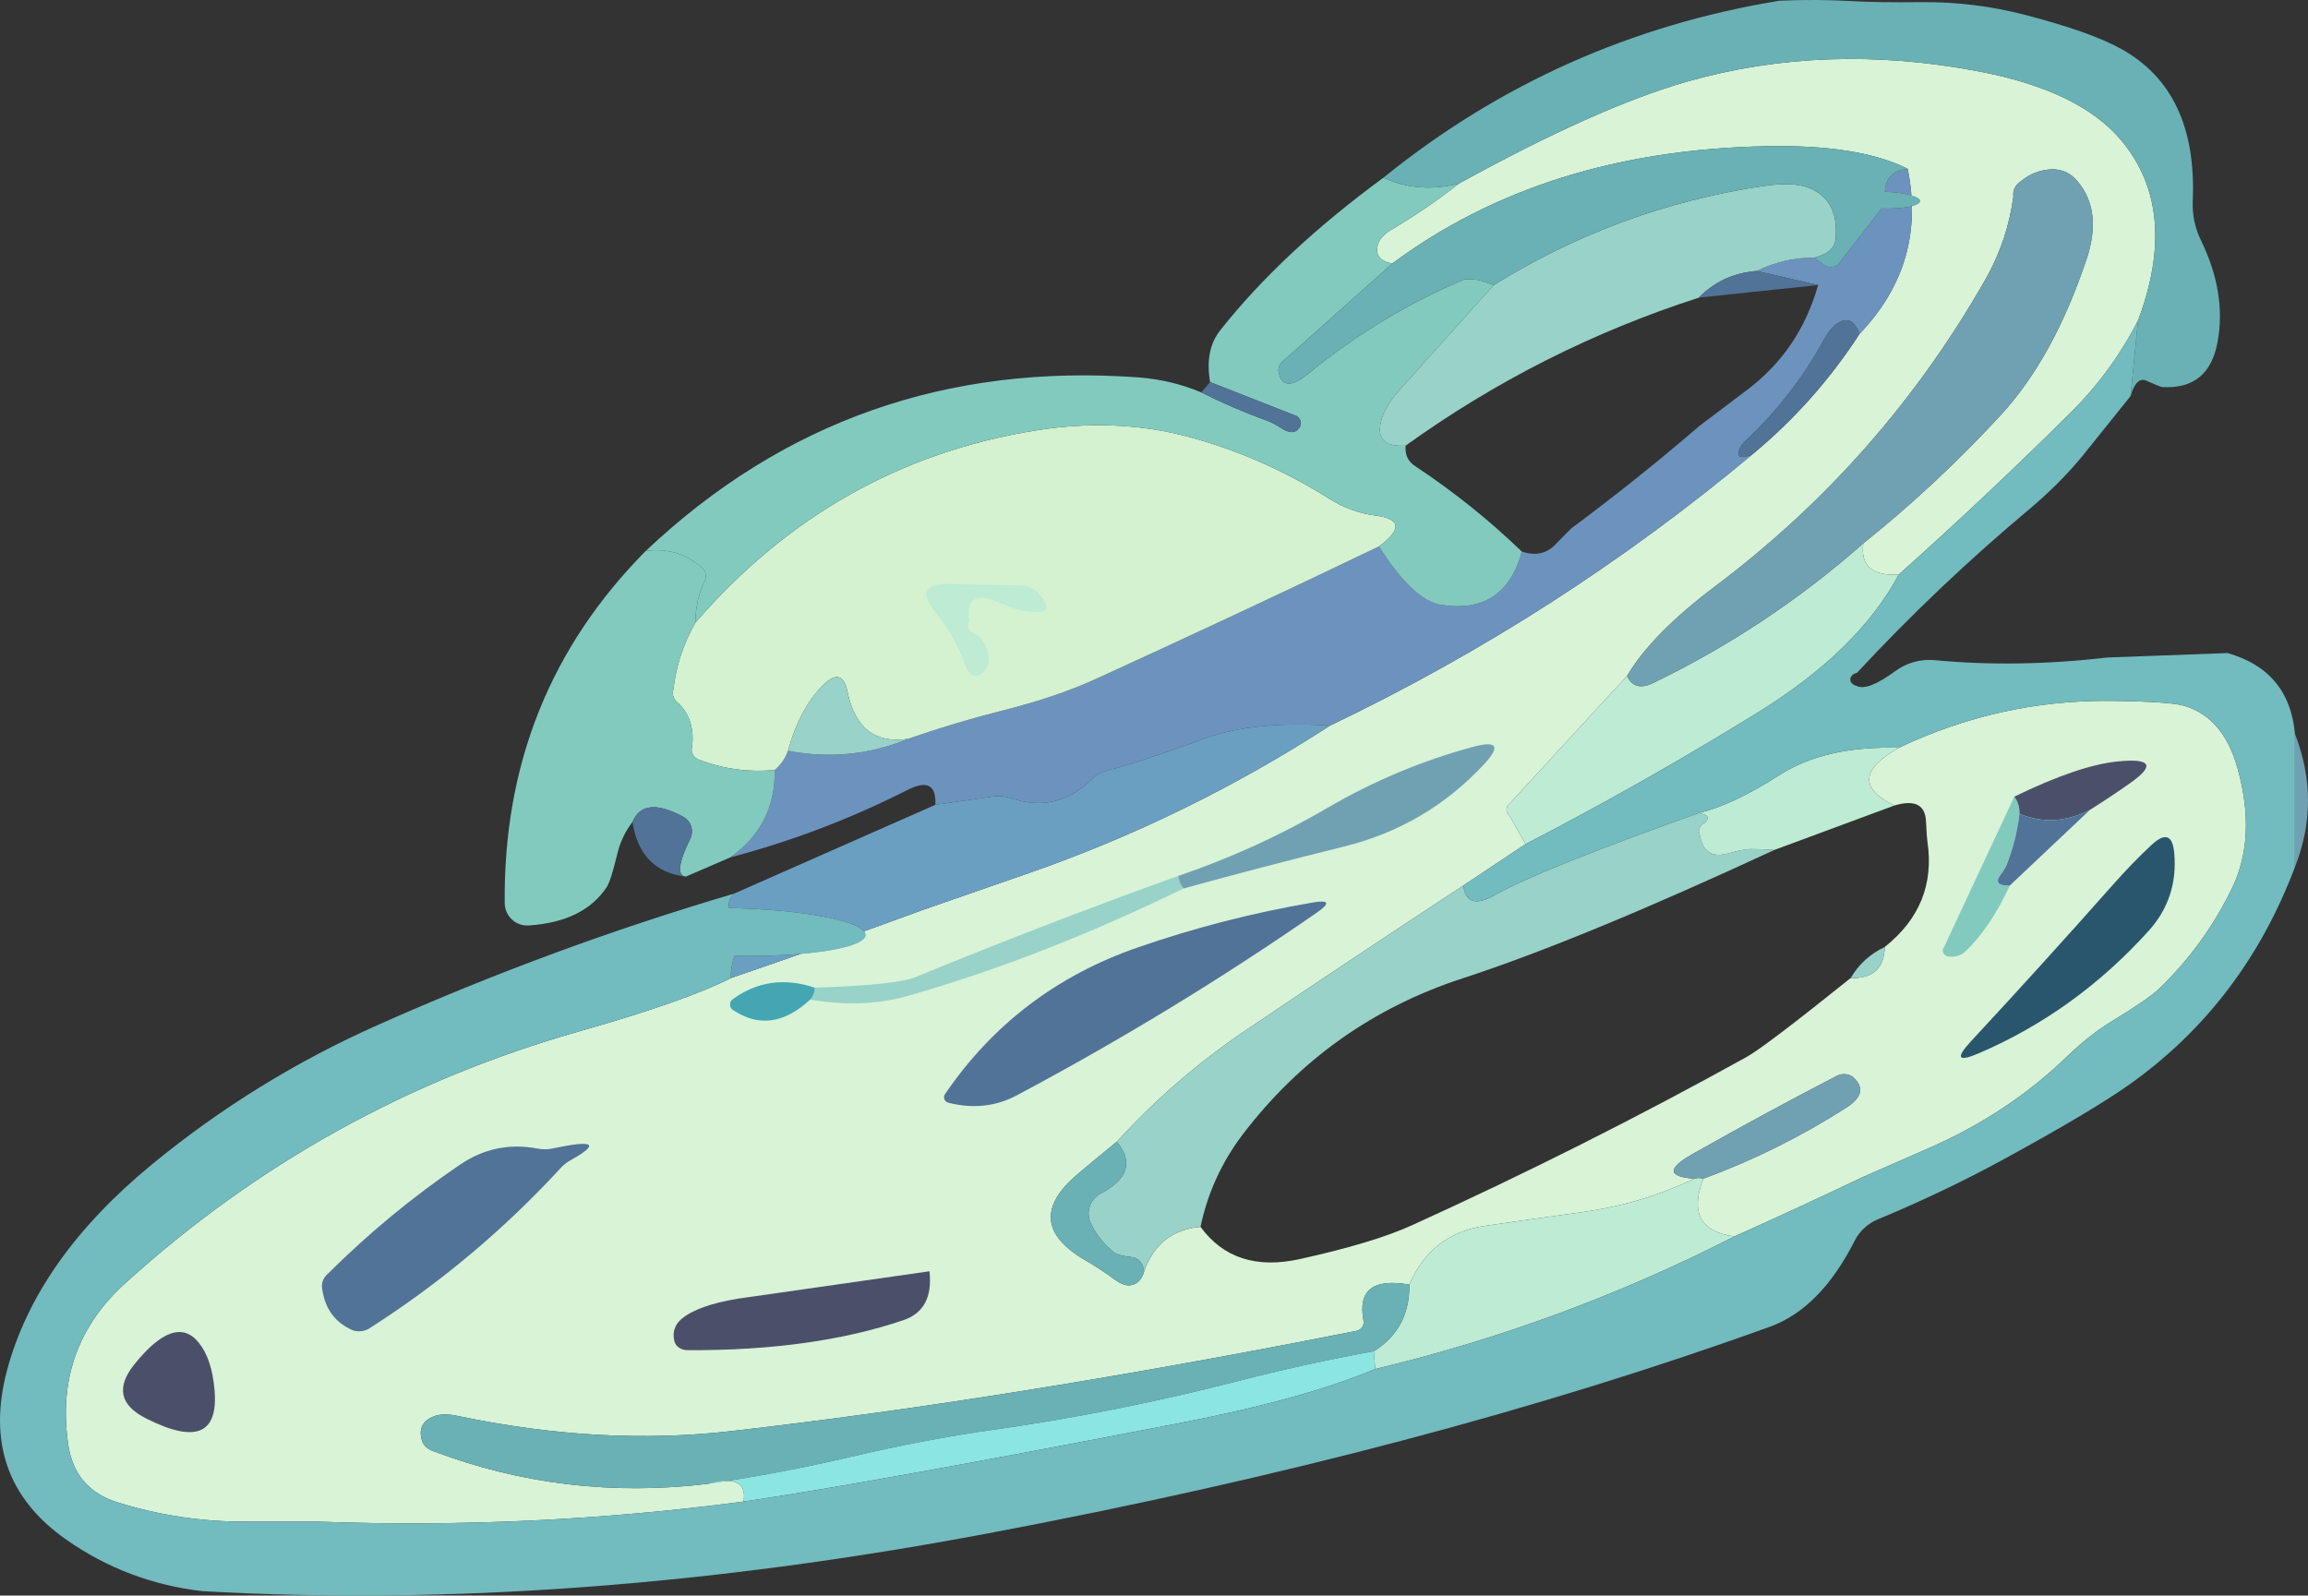 <?xml version="1.0" encoding="UTF-8" standalone="no"?><!-- Generator: Gravit.io --><svg xmlns="http://www.w3.org/2000/svg" xmlns:xlink="http://www.w3.org/1999/xlink" style="isolation:isolate" viewBox="741.809 401.593 129.864 89.789" width="129.864pt" height="89.789pt"><rect x="741.809" y="401.593" width="129.864" height="89.789" fill="#333333" stroke="none"/><defs><clipPath id="_clipPath_EJ6M8T5Vv94VvBgk9fRgFfWJ5CuHmKZM"><rect x="741.809" y="401.593" width="129.864" height="89.789"/></clipPath></defs><g clip-path="url(#_clipPath_EJ6M8T5Vv94VvBgk9fRgFfWJ5CuHmKZM)"><path d=" M 862.108 419.633 Q 860.628 422.523 858.328 424.803 Q 853.608 429.493 848.648 433.923 Q 846.408 434.063 846.648 432.173 Q 850.818 428.833 854.428 424.903 Q 857.358 421.703 859.208 416.193 Q 860.118 413.483 858.718 411.813 Q 858.118 411.083 857.218 411.123 Q 856.268 411.173 855.518 411.793 C 855.2 412.008 855.044 412.319 855.098 412.633 Q 854.768 415.123 853.538 417.293 Q 847.728 427.503 838.338 434.573 Q 834.758 437.263 833.358 439.633 L 826.768 446.793 C 826.526 446.982 826.513 447.289 826.738 447.493 L 827.648 449.093 L 824.148 451.423 Q 817.978 455.473 811.858 459.603 Q 807.888 462.293 804.648 465.843 Q 803.538 466.743 802.438 467.673 Q 799.238 470.383 802.858 472.503 Q 803.708 472.993 804.498 473.573 Q 805.018 473.963 805.388 473.923 Q 805.988 473.853 806.188 473.133 Q 806.998 470.843 809.358 470.633 Q 811.278 473.263 814.958 472.443 Q 819.088 471.533 821.258 470.543 Q 830.858 466.183 840.088 461.073 Q 841.128 460.493 845.938 456.633 Q 847.808 456.693 847.858 454.883 Q 850.798 452.543 850.258 448.953 Q 850.228 448.783 850.178 447.803 Q 850.108 446.413 848.398 446.923 Q 845.448 445.493 848.648 443.673 Q 854.338 440.973 860.568 441.033 Q 863.918 441.073 864.718 441.313 Q 866.918 441.973 867.708 444.823 Q 868.798 448.713 867.378 451.623 Q 865.818 454.803 863.298 457.233 Q 862.738 457.783 860.638 459.063 Q 859.358 459.843 858.088 461.073 Q 854.818 464.233 850.388 466.183 Q 846.658 467.813 846.598 467.843 Q 843.018 469.553 839.398 471.173 Q 836.538 470.793 837.648 467.923 Q 841.888 466.363 845.698 463.923 Q 847.048 463.053 846.048 462.183 C 845.807 462.02 845.48 461.993 845.208 462.113 Q 841.058 464.263 836.998 466.563 Q 834.908 467.763 837.148 467.923 Q 834.188 469.333 830.918 469.793 Q 828.158 470.173 825.388 470.573 Q 822.338 471.013 821.108 473.883 Q 818.048 473.343 818.528 475.903 C 818.554 476.031 818.529 476.163 818.458 476.272 C 818.387 476.381 818.275 476.457 818.148 476.483 Q 798.718 480.333 782.898 482.133 Q 775.608 482.963 767.558 481.273 Q 766.748 481.103 766.258 481.283 Q 765.278 481.643 765.538 482.613 C 765.601 482.897 765.841 483.137 766.178 483.253 Q 773.618 486.063 781.648 485.093 Q 783.908 484.493 783.648 486.093 Q 771.738 487.663 759.738 487.223 Q 759.588 487.223 755.568 487.223 Q 751.918 487.223 748.438 486.143 Q 746.018 485.393 745.648 482.893 Q 744.848 477.443 748.838 473.823 Q 759.958 463.733 774.398 459.633 Q 780.348 457.943 782.938 456.633 Q 788.368 454.773 793.748 452.793 Q 793.838 452.763 799.708 450.723 Q 808.658 447.603 816.648 442.423 Q 829.488 436.283 840.398 427.173 Q 843.948 424.233 846.438 420.383 Q 850.228 416.423 849.148 411.093 Q 846.388 409.703 841.088 409.823 Q 828.678 410.083 820.148 416.423 Q 819.078 416.213 819.348 415.333 Q 819.488 414.883 820.078 414.533 Q 822.078 413.353 823.898 411.923 Q 831.658 407.643 836.708 406.193 Q 844.518 403.963 853.158 405.613 Q 858.818 406.693 861.158 409.483 Q 864.448 413.403 862.108 419.633 Z " fill="rgb(216,243,214)"/><path d=" M 849.148 411.093 Q 850.228 416.423 846.438 420.383 Q 846.028 419.213 845.148 419.823 Q 844.788 420.063 844.438 420.703 Q 842.698 423.893 840.028 426.393 Q 839.808 426.603 839.708 426.813 Q 839.378 427.573 840.398 427.173 Q 829.488 436.283 816.648 442.423 Q 812.358 442.153 809.648 443.133 Q 805.768 444.543 804.078 444.963 C 803.759 445.049 803.472 445.212 803.248 445.433 Q 801.258 447.403 798.668 446.503 Q 798.218 446.343 797.708 446.413 L 794.438 446.883 Q 794.518 445.203 792.858 446.053 Q 788.088 448.473 782.898 449.843 Q 785.458 448.033 785.398 444.923 Q 785.908 444.503 786.148 443.843 Q 789.658 444.513 792.898 443.173 Q 795.538 442.253 798.238 441.573 Q 801.288 440.803 803.488 439.793 Q 811.478 436.143 819.398 432.343 Q 821.328 435.393 822.898 435.633 Q 826.478 436.183 827.438 432.633 Q 828.578 433.003 829.308 432.253 Q 830.198 431.333 830.278 431.283 Q 833.958 428.553 837.428 425.563 Q 837.488 425.513 840.128 423.523 Q 843.078 421.293 844.108 417.633 L 840.648 416.843 Q 842.188 416.083 843.898 416.093 L 844.448 416.513 C 844.677 416.66 845.002 416.652 845.218 416.493 L 847.678 413.323 C 848.822 413.365 849.792 413.188 849.844 412.928 C 849.896 412.669 849.012 412.425 847.868 412.383 Q 847.918 411.223 849.148 411.093 Z " fill="rgb(108,147,189)"/><path d=" M 819.398 432.343 Q 811.478 436.143 803.488 439.793 Q 801.288 440.803 798.238 441.573 Q 795.538 442.253 792.898 443.173 Q 790.128 443.583 789.498 440.533 Q 789.208 439.093 788.148 440.123 Q 786.818 441.423 786.148 443.843 Q 785.908 444.503 785.398 444.923 Q 783.178 445.133 781.108 444.333 C 780.813 444.21 780.662 443.915 780.748 443.633 Q 780.938 442.153 780.028 441.213 C 779.728 441.003 779.602 440.69 779.698 440.393 Q 779.928 438.393 780.938 436.633 Q 788.708 427.643 800.108 425.813 Q 804.598 425.093 808.638 426.163 Q 812.808 427.273 816.628 429.673 Q 817.808 430.423 819.188 430.603 Q 821.368 430.883 819.398 432.343 Z " fill="rgb(212,242,208)"/><path d=" M 819.648 411.593 Q 821.628 412.503 823.898 411.923 Q 822.078 413.353 820.078 414.533 Q 819.488 414.883 819.348 415.333 Q 819.078 416.213 820.148 416.423 L 814.078 421.843 C 813.775 422.05 813.662 422.396 813.798 422.703 Q 814.108 423.693 815.408 422.633 Q 819.408 419.343 824.188 417.323 C 824.486 417.292 824.799 417.309 825.078 417.373 L 825.858 417.633 L 820.528 423.573 Q 819.798 424.393 819.558 425.143 Q 819.058 426.783 820.898 426.673 Q 820.828 427.433 821.448 427.833 Q 824.668 429.963 827.438 432.633 Q 826.478 436.183 822.898 435.633 Q 821.328 435.393 819.398 432.343 Q 821.368 430.883 819.188 430.603 Q 817.808 430.423 816.628 429.673 Q 812.808 427.273 808.638 426.163 Q 804.598 425.093 800.108 425.813 Q 788.708 427.643 780.938 436.633 Q 780.938 435.433 781.428 434.333 C 781.607 434.071 781.548 433.736 781.288 433.533 Q 779.968 432.363 778.148 432.593 Q 789.738 421.643 805.898 422.833 Q 807.718 422.973 809.398 423.673 Q 811.228 424.593 813.168 425.293 Q 813.438 425.393 813.948 425.713 Q 814.618 426.133 814.918 425.663 C 815.009 425.54 815.03 425.385 814.975 425.245 C 814.919 425.105 814.795 424.997 814.638 424.953 L 809.898 423.093 Q 809.588 421.303 810.458 420.193 Q 813.928 415.793 819.648 411.593 Z " fill="rgb(130,202,190)"/><path d=" M 780.938 436.633 Q 779.928 438.393 779.698 440.393 C 779.602 440.69 779.728 441.003 780.028 441.213 Q 780.938 442.153 780.748 443.633 C 780.662 443.915 780.813 444.21 781.108 444.333 Q 783.178 445.133 785.398 444.923 Q 785.458 448.033 782.898 449.843 L 780.398 450.923 Q 779.638 450.853 780.648 448.793 C 780.869 448.34 780.692 447.792 780.248 447.553 Q 778.028 446.353 777.398 447.843 Q 776.768 448.673 776.538 449.663 Q 776.178 451.163 775.948 451.513 Q 774.658 453.463 771.568 453.673 C 771.219 453.698 770.876 453.578 770.618 453.342 C 770.361 453.105 770.212 452.773 770.208 452.423 Q 770.088 440.723 778.148 432.593 Q 779.968 432.363 781.288 433.533 C 781.548 433.736 781.607 434.071 781.428 434.333 Q 780.938 435.433 780.938 436.633 Z " fill="rgb(130,202,190)"/><path d=" M 843.898 416.093 Q 842.188 416.083 840.648 416.843 Q 838.698 417.003 837.398 418.343 Q 828.488 421.213 820.898 426.673 Q 819.058 426.783 819.558 425.143 Q 819.798 424.393 820.528 423.573 L 825.858 417.633 Q 832.878 413.283 841.008 412.063 Q 842.818 411.793 843.728 412.223 Q 845.298 412.943 845.088 415.073 Q 845.018 415.803 843.898 416.093 Z " fill="rgb(152,210,200)"/><path d=" M 792.898 443.173 Q 789.658 444.513 786.148 443.843 Q 786.818 441.423 788.148 440.123 Q 789.208 439.093 789.498 440.533 Q 790.128 443.583 792.898 443.173 Z " fill="rgb(152,210,200)"/><path d=" M 837.398 447.343 Q 838.198 447.483 837.718 447.903 C 837.444 448.049 837.331 448.298 837.438 448.523 Q 837.668 449.993 839.028 449.623 Q 839.928 449.373 840.308 449.373 Q 840.978 449.373 841.648 449.423 Q 830.718 454.493 824.148 456.633 Q 816.548 459.103 811.718 465.453 Q 809.958 467.783 809.358 470.633 Q 806.998 470.843 806.188 473.133 Q 806.058 472.363 805.398 472.323 C 805.019 472.29 804.695 472.203 804.498 472.083 Q 803.598 471.353 803.168 470.393 C 802.898 469.779 803.152 469.061 803.748 468.753 Q 806.048 467.543 804.648 465.843 Q 807.888 462.293 811.858 459.603 Q 817.978 455.473 824.148 451.423 Q 824.318 452.883 825.958 451.943 Q 828.468 450.523 837.398 447.343 Z " fill="rgb(152,210,200)"/><path d=" M 847.858 454.883 Q 847.808 456.693 845.938 456.633 Q 846.628 455.463 847.858 454.883 Z " fill="rgb(152,210,200)"/><path d=" M 816.648 442.423 Q 808.658 447.603 799.708 450.723 Q 793.838 452.763 793.748 452.793 Q 788.368 454.773 782.938 456.633 Q 782.908 455.993 783.148 455.383 C 787.298 455.458 790.592 454.916 790.507 454.173 C 790.421 453.431 786.988 452.768 782.838 452.693 Q 782.728 452.263 783.108 451.883 L 794.438 446.883 L 797.708 446.413 Q 798.218 446.343 798.668 446.503 Q 801.258 447.403 803.248 445.433 C 803.472 445.212 803.759 445.049 804.078 444.963 Q 805.768 444.543 809.648 443.133 Q 812.358 442.153 816.648 442.423 Z " fill="rgb(106,159,194)"/><path d=" M 846.648 432.173 Q 846.408 434.063 848.648 433.923 Q 846.368 438.193 840.708 441.693 Q 834.318 445.643 827.648 449.093 L 826.738 447.493 C 826.513 447.289 826.526 446.982 826.768 446.793 L 833.358 439.633 Q 833.778 440.533 834.818 440.033 Q 841.268 436.913 846.648 432.173 Z " fill="rgb(189,235,212)"/><path d=" M 848.648 443.673 Q 845.448 445.493 848.398 446.923 L 841.648 449.423 Q 840.978 449.373 840.308 449.373 Q 839.928 449.373 839.028 449.623 Q 837.668 449.993 837.438 448.523 C 837.331 448.298 837.444 448.049 837.718 447.903 Q 838.198 447.483 837.398 447.343 Q 839.268 446.913 841.958 445.193 Q 844.538 443.553 848.648 443.673 Z " fill="rgb(189,235,212)"/><path d=" M 837.148 467.923 Q 837.398 467.843 837.648 467.923 Q 836.538 470.793 839.398 471.173 Q 829.738 476.113 819.188 478.633 L 819.108 477.633 Q 821.138 476.373 821.108 473.883 Q 822.338 471.013 825.388 470.573 Q 828.158 470.173 830.918 469.793 Q 834.188 469.333 837.148 467.923 Z " fill="rgb(189,235,212)"/><path d=" M 841.938 401.633 Q 843.958 401.543 845.968 401.653 Q 847.438 401.743 849.968 401.713 Q 852.898 401.693 855.728 402.423 Q 859.428 403.383 861.158 404.343 Q 865.458 406.723 865.188 412.893 Q 865.138 414.073 865.658 415.133 Q 867.088 418.083 866.588 420.823 Q 866.098 423.543 863.448 423.373 Q 863.398 423.373 862.568 423.013 Q 862.018 422.773 861.688 423.883 L 862.108 419.633 Q 864.448 413.403 861.158 409.483 Q 858.818 406.693 853.158 405.613 Q 844.518 403.963 836.708 406.193 Q 831.658 407.643 823.898 411.923 Q 821.628 412.503 819.648 411.593 Q 829.428 403.683 841.938 401.633 Z " fill="rgb(105,177,180)"/><path d=" M 849.148 411.093 Q 847.918 411.223 847.868 412.383 C 849.012 412.425 849.896 412.669 849.844 412.928 C 849.792 413.188 848.822 413.365 847.678 413.323 L 845.218 416.493 C 845.002 416.652 844.677 416.66 844.448 416.513 L 843.898 416.093 Q 845.018 415.803 845.088 415.073 Q 845.298 412.943 843.728 412.223 Q 842.818 411.793 841.008 412.063 Q 832.878 413.283 825.858 417.633 L 825.078 417.373 C 824.799 417.309 824.486 417.292 824.188 417.323 Q 819.408 419.343 815.408 422.633 Q 814.108 423.693 813.798 422.703 C 813.662 422.396 813.775 422.05 814.078 421.843 L 820.148 416.423 Q 828.678 410.083 841.088 409.823 Q 846.388 409.703 849.148 411.093 Z " fill="rgb(105,177,180)"/><path d=" M 804.648 465.843 Q 806.048 467.543 803.748 468.753 C 803.152 469.061 802.898 469.779 803.168 470.393 Q 803.598 471.353 804.498 472.083 C 804.695 472.203 805.019 472.29 805.398 472.323 Q 806.058 472.363 806.188 473.133 Q 805.988 473.853 805.388 473.923 Q 805.018 473.963 804.498 473.573 Q 803.708 472.993 802.858 472.503 Q 799.238 470.383 802.438 467.673 Q 803.538 466.743 804.648 465.843 Z " fill="rgb(105,177,180)"/><path d=" M 821.108 473.883 Q 821.138 476.373 819.108 477.633 Q 815.208 478.343 811.388 479.333 Q 804.578 481.083 797.628 482.063 Q 793.878 482.593 789.648 483.583 Q 785.688 484.513 781.648 485.093 Q 773.618 486.063 766.178 483.253 C 765.841 483.137 765.601 482.897 765.538 482.613 Q 765.278 481.643 766.258 481.283 Q 766.748 481.103 767.558 481.273 Q 775.608 482.963 782.898 482.133 Q 798.718 480.333 818.148 476.483 C 818.275 476.457 818.387 476.381 818.458 476.272 C 818.529 476.163 818.554 476.031 818.528 475.903 Q 818.048 473.343 821.108 473.883 Z " fill="rgb(105,177,180)"/><path d=" M 819.108 477.633 L 819.188 478.633 Q 815.188 480.313 808.398 481.633 Q 790.588 485.083 783.648 486.093 Q 783.908 484.493 781.648 485.093 Q 785.688 484.513 789.648 483.583 Q 793.878 482.593 797.628 482.063 Q 804.578 481.083 811.388 479.333 Q 815.208 478.343 819.108 477.633 Z " fill="rgb(139,230,226)"/><path d=" M 846.648 432.173 Q 841.268 436.913 834.818 440.033 Q 833.778 440.533 833.358 439.633 Q 834.758 437.263 838.338 434.573 Q 847.728 427.503 853.538 417.293 Q 854.768 415.123 855.098 412.633 C 855.044 412.319 855.2 412.008 855.518 411.793 Q 856.268 411.173 857.218 411.123 Q 858.118 411.083 858.718 411.813 Q 860.118 413.483 859.208 416.193 Q 857.358 421.703 854.428 424.903 Q 850.818 428.833 846.648 432.173 Z " fill="rgb(112,161,179)"/><path d=" M 870.938 442.883 Q 872.408 446.673 870.938 450.383 L 870.938 442.883 Z " fill="rgb(112,161,179)"/><path d=" M 837.648 467.923 Q 837.398 467.843 837.148 467.923 Q 834.908 467.763 836.998 466.563 Q 841.058 464.263 845.208 462.113 C 845.48 461.993 845.807 462.02 846.048 462.183 Q 847.048 463.053 845.698 463.923 Q 841.888 466.363 837.648 467.923 Z " fill="rgb(112,161,179)"/><path d=" M 862.108 419.633 L 861.688 423.883 Q 860.348 425.563 858.998 427.233 Q 857.738 428.773 855.998 430.243 Q 850.858 434.543 846.298 439.453 C 846.076 439.505 845.923 439.653 845.919 439.821 C 845.914 439.989 846.059 440.139 846.278 440.193 Q 846.898 440.503 848.458 439.353 C 849.094 438.887 849.881 438.669 850.668 438.743 Q 855.308 439.183 860.398 438.593 L 867.148 438.343 Q 870.618 439.333 870.938 442.883 L 870.938 450.383 Q 868.048 458.053 861.638 462.613 Q 859.568 464.083 854.748 466.723 Q 851.248 468.643 847.488 470.203 C 846.914 470.435 846.445 470.865 846.168 471.413 Q 844.238 475.223 841.398 476.253 Q 822.088 483.233 797.398 487.883 Q 773.898 492.313 753.188 491.133 Q 748.978 490.643 745.548 488.243 Q 740.588 484.773 742.208 478.693 Q 743.888 472.433 750.378 467.103 Q 756.188 462.333 763.068 459.273 Q 772.838 454.913 783.108 451.883 Q 782.728 452.263 782.838 452.693 C 786.988 452.768 790.421 453.431 790.507 454.173 C 790.592 454.916 787.298 455.458 783.148 455.383 Q 782.908 455.993 782.938 456.633 Q 780.348 457.943 774.398 459.633 Q 759.958 463.733 748.838 473.823 Q 744.848 477.443 745.648 482.893 Q 746.018 485.393 748.438 486.143 Q 751.918 487.223 755.568 487.223 Q 759.588 487.223 759.738 487.223 Q 771.738 487.663 783.648 486.093 Q 790.588 485.083 808.398 481.633 Q 815.188 480.313 819.188 478.633 Q 829.738 476.113 839.398 471.173 Q 843.018 469.553 846.598 467.843 Q 846.658 467.813 850.388 466.183 Q 854.818 464.233 858.088 461.073 Q 859.358 459.843 860.638 459.063 Q 862.738 457.783 863.298 457.233 Q 865.818 454.803 867.378 451.623 Q 868.798 448.713 867.708 444.823 Q 866.918 441.973 864.718 441.313 Q 863.918 441.073 860.568 441.033 Q 854.338 440.973 848.648 443.673 Q 844.538 443.553 841.958 445.193 Q 839.268 446.913 837.398 447.343 Q 828.468 450.523 825.958 451.943 Q 824.318 452.883 824.148 451.423 L 827.648 449.093 Q 834.318 445.643 840.708 441.693 Q 846.368 438.193 848.648 433.923 Q 853.608 429.493 858.328 424.803 Q 860.628 422.523 862.108 419.633 Z " fill="rgb(114,187,191)"/><path d=" M 840.648 416.843 L 844.108 417.633 L 837.398 418.343 Q 838.698 417.003 840.648 416.843 Z " fill="rgb(81,115,152)"/><path d=" M 846.438 420.383 Q 843.948 424.233 840.398 427.173 Q 839.378 427.573 839.708 426.813 Q 839.808 426.603 840.028 426.393 Q 842.698 423.893 844.438 420.703 Q 844.788 420.063 845.148 419.823 Q 846.028 419.213 846.438 420.383 Z " fill="rgb(81,115,152)"/><path d=" M 809.898 423.093 L 814.638 424.953 C 814.795 424.997 814.919 425.105 814.975 425.245 C 815.03 425.385 815.009 425.54 814.918 425.663 Q 814.618 426.133 813.948 425.713 Q 813.438 425.393 813.168 425.293 Q 811.228 424.593 809.398 423.673 L 809.898 423.093 Z " fill="rgb(81,115,152)"/><line x1="867.148" y1="438.343" x2="860.398" y2="438.593"/><path d=" M 780.398 450.923 Q 777.818 450.623 777.398 447.843 Q 778.028 446.353 780.248 447.553 C 780.692 447.792 780.869 448.34 780.648 448.793 Q 779.638 450.853 780.398 450.923 Z " fill="rgb(81,115,152)"/><path d=" M 855.148 446.423 Q 855.458 446.833 855.438 447.383 Q 855.268 448.883 854.708 450.283 Q 854.628 450.483 854.388 450.803 Q 853.888 451.453 854.898 451.423 Q 853.788 453.813 852.398 455.133 Q 852.038 455.473 851.458 455.423 C 851.32 455.408 851.203 455.33 851.15 455.219 C 851.096 455.108 851.115 454.98 851.198 454.883 L 855.148 446.423 Z " fill="rgb(130,202,190)"/><path d=" M 860.668 451.413 Q 861.838 450.093 862.888 449.123 Q 864.018 448.083 864.148 449.613 Q 864.368 452.123 862.718 453.963 Q 858.618 458.513 853.158 460.863 Q 851.388 461.623 852.698 460.203 Q 856.738 455.853 860.668 451.413 Z " fill="rgb(42,86,109)"/><path d=" M 808.108 450.883 Q 808.148 451.283 808.398 451.593 Q 800.408 455.493 792.898 457.633 Q 790.378 458.353 787.398 457.843 Q 787.658 457.553 787.648 457.173 Q 792.198 457.033 793.338 456.573 Q 800.658 453.563 808.108 450.883 Z " fill="rgb(152,210,200)"/><line x1="794.108" y1="473.133" x2="783.898" y2="474.593"/><path d=" M 787.648 457.173 Q 787.658 457.553 787.398 457.843 Q 785.208 459.873 783.058 458.433 C 782.952 458.368 782.887 458.255 782.883 458.133 C 782.879 458.011 782.937 457.895 783.038 457.823 Q 785.098 456.323 787.648 457.173 Z " fill="rgb(68,166,179)"/><path d=" M 796.868 437.373 Q 797.398 437.873 797.428 438.643 C 797.473 438.962 797.334 439.279 797.058 439.483 Q 796.468 439.923 796.128 439.013 Q 795.538 437.413 794.498 436.123 Q 793.108 434.403 795.198 434.453 L 799.408 434.543 C 799.76 434.611 800.061 434.772 800.248 434.993 Q 801.488 436.353 799.278 435.943 Q 798.858 435.863 798.188 435.563 Q 796.028 434.583 796.358 436.573 C 796.14 436.859 796.344 437.179 796.868 437.373 Z " fill="rgb(189,235,212)"/><path d=" M 859.398 447.173 Q 857.348 448.203 855.438 447.383 Q 855.458 446.833 855.148 446.423 Q 858.768 444.663 860.958 444.443 Q 863.788 444.163 861.678 445.653 Q 860.558 446.443 859.398 447.173 Z " fill="rgb(75,80,106)"/><path d=" M 794.108 473.133 Q 794.348 475.303 792.648 475.883 Q 787.548 477.613 780.468 477.573 C 780.14 477.565 779.856 477.379 779.768 477.113 Q 779.518 476.203 780.398 475.633 Q 781.518 474.903 783.898 474.593 L 794.108 473.133 Z " fill="rgb(75,80,106)"/><path d=" M 750.028 481.413 Q 747.818 480.303 749.368 478.373 Q 751.658 475.523 752.978 477.133 Q 753.728 478.043 753.878 479.793 Q 754.218 483.543 750.028 481.413 Z " fill="rgb(75,80,106)"/><path d=" M 808.398 451.593 Q 808.148 451.283 808.108 450.883 Q 812.528 449.383 816.558 447.023 Q 820.388 444.793 824.648 443.633 Q 826.728 443.063 825.338 444.573 Q 822.088 448.083 817.428 449.233 Q 812.898 450.353 808.398 451.593 Z " fill="rgb(112,161,179)"/><path d=" M 859.398 447.173 L 854.898 451.423 Q 853.888 451.453 854.388 450.803 Q 854.628 450.483 854.708 450.283 Q 855.268 448.883 855.438 447.383 Q 857.348 448.203 859.398 447.173 Z " fill="rgb(81,115,152)"/><path d=" M 795.188 463.653 C 795.079 463.631 794.988 463.557 794.948 463.456 C 794.908 463.355 794.923 463.241 794.988 463.153 Q 799.008 457.273 805.818 454.913 Q 810.628 453.243 815.668 452.383 Q 817.068 452.143 815.898 452.953 Q 807.868 458.523 799.038 463.223 Q 797.268 464.173 795.188 463.653 Z " fill="rgb(81,115,152)"/><path d=" M 772.898 466.223 Q 776.438 465.473 773.898 466.893 Q 773.578 467.073 773.338 467.343 Q 768.538 472.553 762.568 476.363 C 762.305 476.516 761.976 476.553 761.678 476.463 Q 760.178 475.823 759.938 474.133 C 759.875 473.822 759.991 473.502 760.248 473.283 Q 763.678 469.863 767.678 467.143 Q 769.678 465.783 772.018 466.223 Q 772.488 466.313 772.898 466.223 Z " fill="rgb(81,115,152)"/></g></svg>